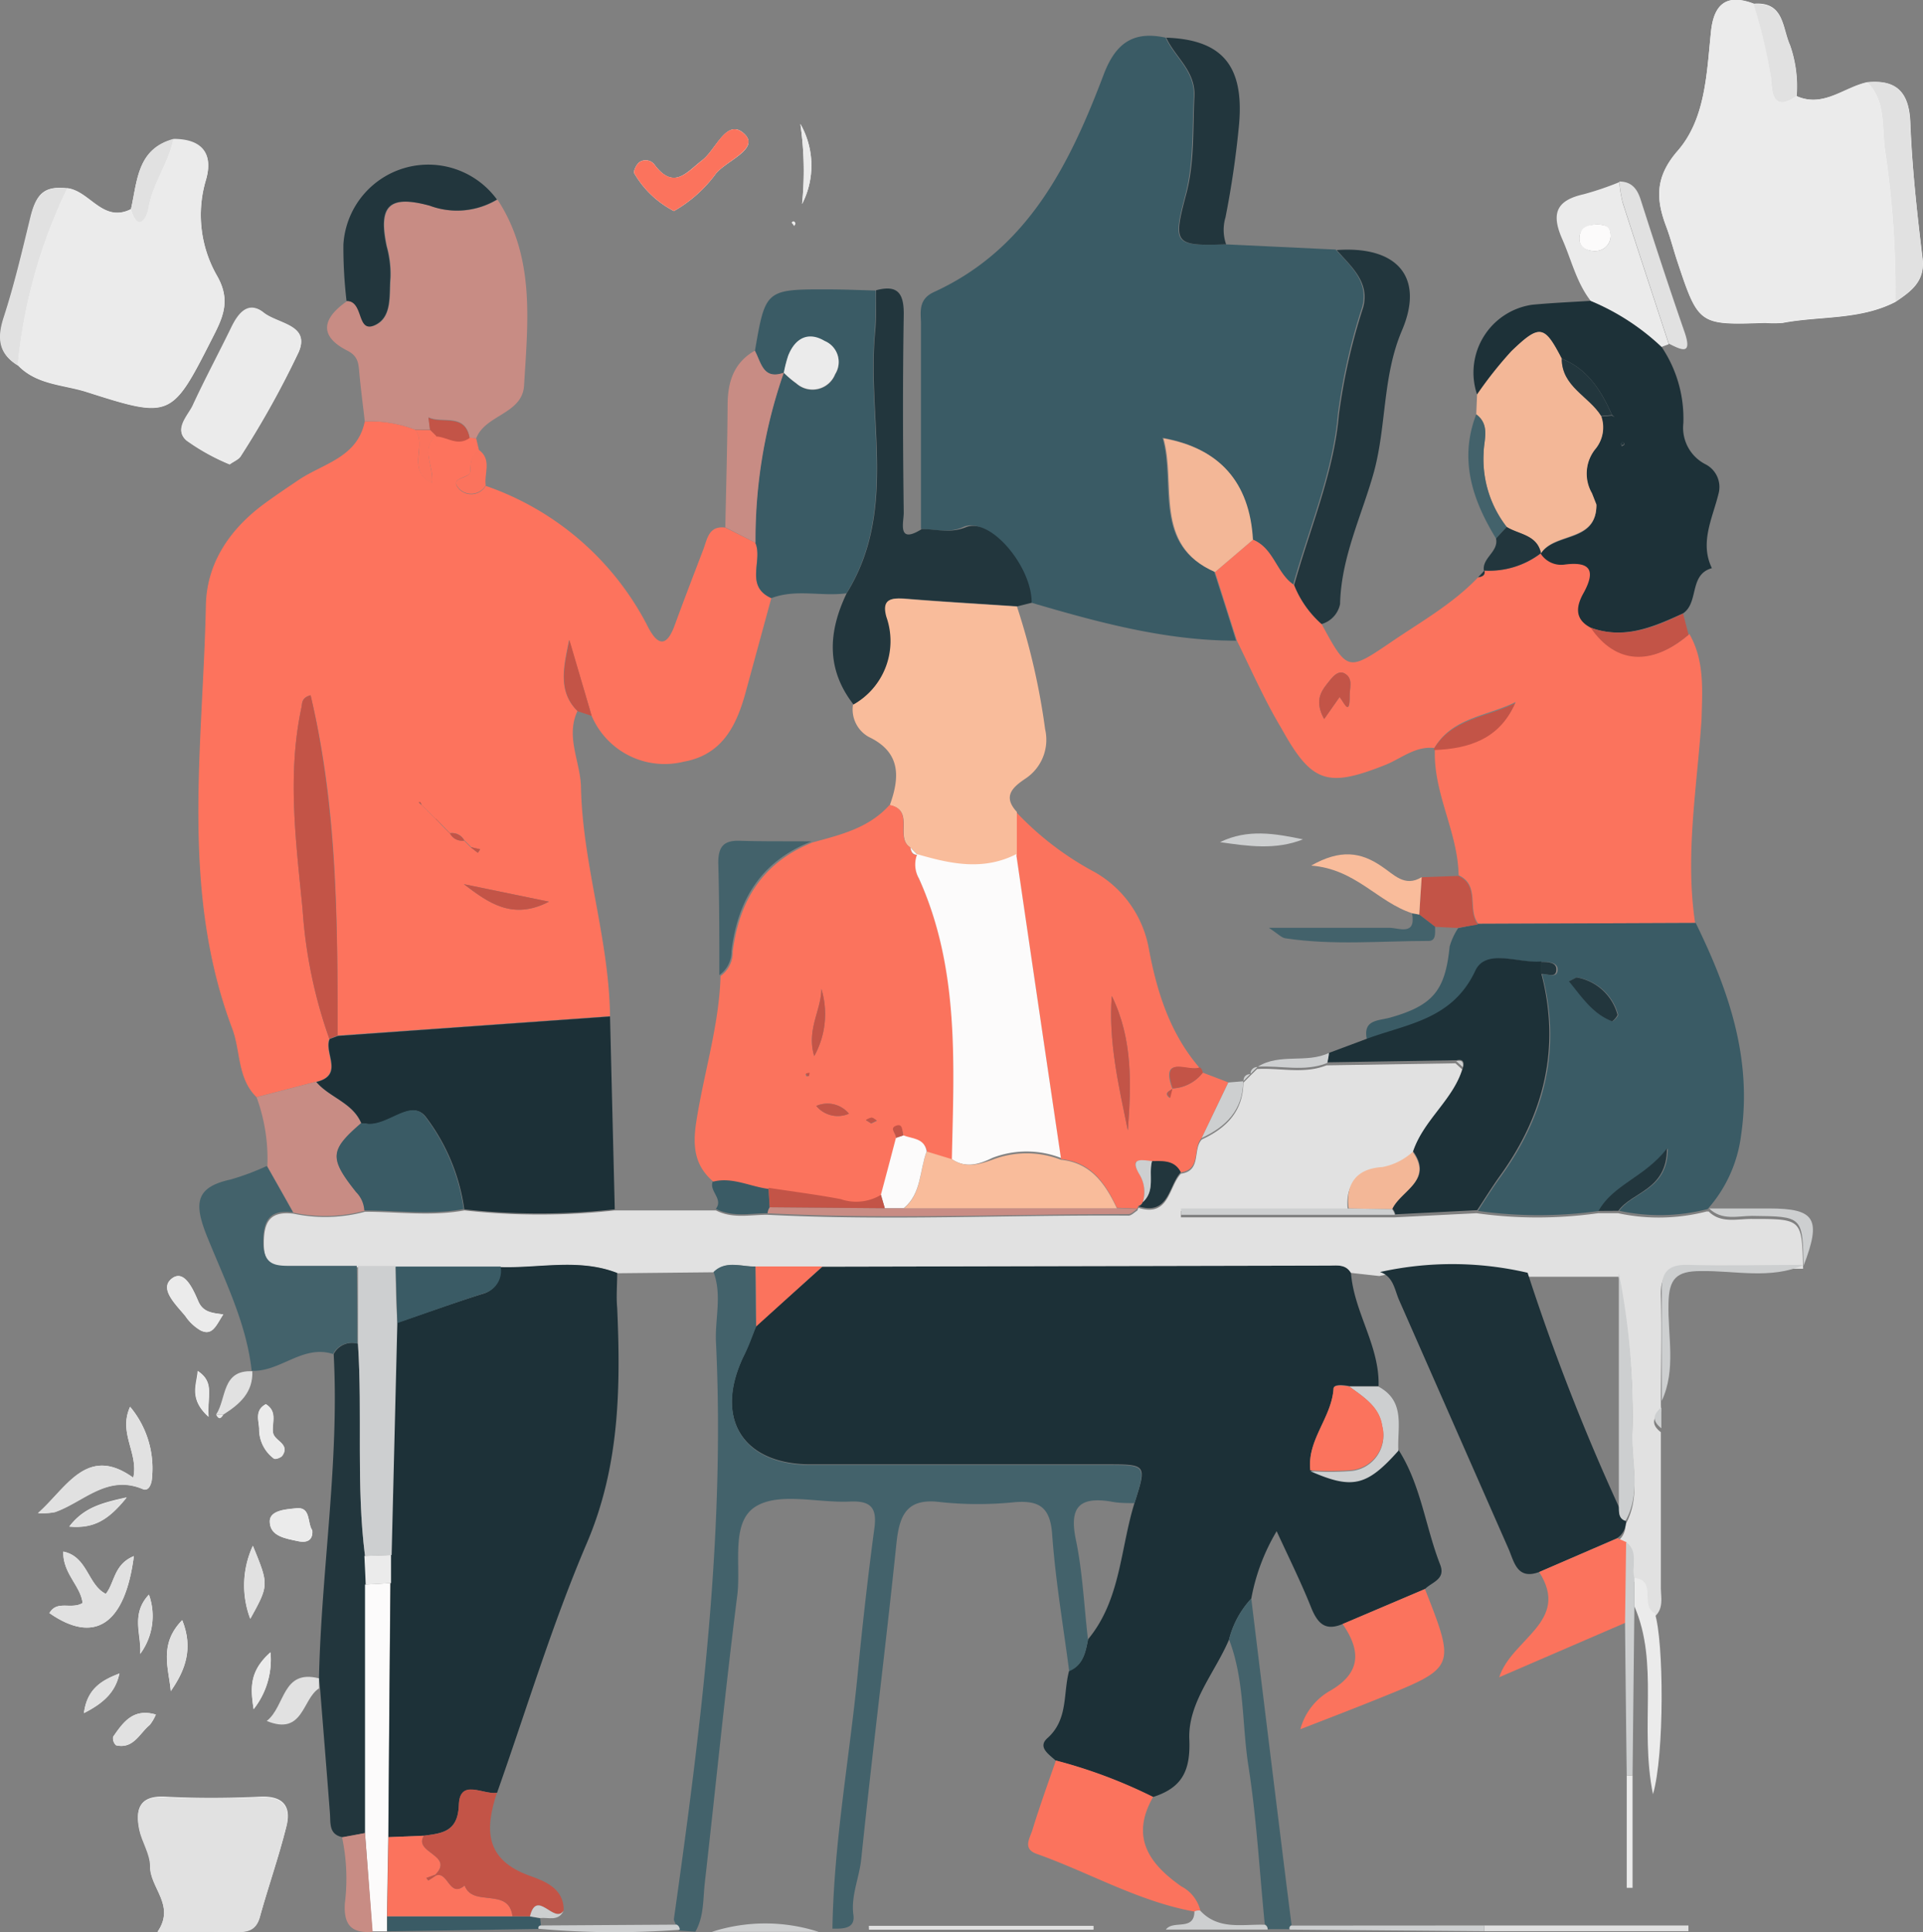 <svg id="Capa_1" data-name="Capa 1" xmlns="http://www.w3.org/2000/svg" viewBox="0 0 158.31 159.02"><rect x="0" y="0" width="158.31" height="159.02" fill="#808080" stroke="none"/><defs><style>.cls-1{fill:#fdfdfd;}.cls-2{fill:#fd735d;}.cls-3{fill:#1c3037;}.cls-4{fill:#3a5b65;}.cls-5{fill:#e1e1e1;}.cls-6{fill:#fb735d;}.cls-7{fill:#ebebeb;}.cls-8{fill:#43626b;}.cls-9{fill:#1d3138;}.cls-10{fill:#c88c84;}.cls-11{fill:#22363d;}.cls-12{fill:#f3b797;}.cls-13{fill:#fcfbfb;}.cls-14{fill:#cdcfd0;}.cls-15{fill:#c35447;}.cls-16{fill:#f9bc9b;}</style></defs><title>card-2</title><path class="cls-1" d="M30.07,32.56c-2.32,1.17-3.38-1.5-5.25-1.72s-2.56.42-3,2.41c-.67,2.75-1.32,5.54-2.2,8.24-.54,1.69-.42,3,1.17,3.93C22.28,47,24.44,47,26.34,47.58c7.08,2.26,7.07,2.21,10.51-4.56.86-1.69,1.42-3.08.29-5a10.06,10.06,0,0,1-.89-7.88c.64-2.25-.45-3.29-2.68-3.33C30.57,27.59,30.6,30.25,30.07,32.56ZM163.65,15.65c-2.2-.83-3.26,0-3.5,2.28-.36,3.44-.44,7.19-2.75,9.84-1.88,2.16-1.78,4-.94,6.22.34.9.58,1.84.88,2.76,1.78,5.36,1.79,5.35,7.25,5.17a10,10,0,0,0,1.45,0c3.09-.59,6.36-.22,9.29-1.73,1.29-.87,2.48-1.7,2.23-3.63-.45-3.69-.86-7.4-1-11.11-.1-2.47-1.08-3.56-3.52-3.33-1.94.41-3.63,2.1-5.84,1.14a10.29,10.29,0,0,0-.54-4.19C166,17.6,166.18,15.44,163.65,15.65ZM32.26,174.33c2.36,0,4.39,0,6.42,0,.92,0,1.67-.08,2-1.2.69-2.51,1.57-5,2.19-7.48.41-1.61-.23-2.52-2.13-2.44-2.6.12-5.22.14-7.82,0-2.15-.12-2.49,1-2.15,2.68.21,1,.91,2,.89,3C31.61,170.72,33.77,172.13,32.26,174.33ZM38.2,53.56c.35-.26.76-.41.93-.7a75.59,75.59,0,0,0,4.76-8.56C44.82,42.08,42.1,42,41,41.08s-2.07.07-2.63,1.23c-1,2.16-2.18,4.28-3.19,6.45-.41.89-1.58,1.9-.53,2.84A17.51,17.51,0,0,0,38.2,53.56ZM74.77,32.71a11,11,0,0,0,3.47-3.1c.9-1.06,3.54-2,2.38-3.2-1.46-1.48-2.38,1.24-3.5,2.1-1.31,1-2.32,2.48-3.9.45a.92.92,0,0,0-1.28-.28c-.26.19-.53.75-.43.93A8,8,0,0,0,74.77,32.71ZM22.42,139.87a5.28,5.28,0,0,0,1.39-.09c2.36-.82,4.3-3.14,7.25-1.89.5.21.72-.47.75-1A7.9,7.9,0,0,0,30,131.12c-1,2.18.72,3.8.26,5.84C26.46,134.21,24.76,137.81,22.42,139.87Zm7.89,3.54c-1.66.68-1.57,2.19-2.31,3.11-1.5-.75-1.48-3.07-3.5-3.48-.05,1.8,1.43,2.81,1.59,4.23-.93.57-2.1-.27-2.73.83C27.06,150.68,29.58,149.06,30.31,143.41Zm60.52,30.44,0,.3h18.46v-.3ZM37.67,123.52c-.86-.12-1.66-.17-2.05-1.07s-1.15-2.71-2.2-1.87.39,2.16,1.14,3.09a3.86,3.86,0,0,0,1.25,1.17C36.79,125.31,37.08,124.42,37.67,123.52Zm-3.38,25.16c-1.95,2-1.1,4-.94,5.84C34.55,152.8,35.22,151,34.29,148.68ZM45,141.29c-.44-.61-.09-2-1.38-1.81-.77.1-2.11.16-2.12,1.06,0,1.27,1.37,1.43,2.37,1.65C44.45,142.32,45.08,142.19,45,141.29Zm-4.9,1.28a7.77,7.77,0,0,0-.21,6C41.43,145.79,41.43,145.79,40.11,142.57Zm1.07-11.66c-.93.49-.58,1.34-.55,2a3,3,0,0,0,1.21,2.46c.13.09.58-.07.7-.24.66-1-.66-1.18-.77-1.91S42.14,131.51,41.18,130.91Zm-9.06,25.54c-1.88-.55-2.7.67-3.51,1.83a.79.79,0,0,0,.24.7c1.44.34,1.93-1,2.78-1.68A3.75,3.75,0,0,0,32.12,156.45ZM85.32,32.13a6.91,6.91,0,0,0-.14-6.59A26.92,26.92,0,0,1,85.32,32.13ZM29.12,153.07c-1.39.54-2.66,1.21-2.92,3.26C27.84,155.5,28.8,154.59,29.12,153.07Zm2.43-6.49c-1.53,1.65-.6,3.32-.72,4.88A5.24,5.24,0,0,0,31.55,146.58Zm-1.85-8c-2.22.48-3.54.9-4.7,2.38C27,141.16,28.19,140.47,29.7,138.61Zm11.86,12.74c-1.76,1.56-1.65,2.94-1.39,4.69A6.58,6.58,0,0,0,41.56,151.35Zm-6-23.16c-.06,1.1-.77,2.27.88,3.77C36.34,130.28,37,129.12,35.59,128.19ZM84.77,33.74c0-.06-.07-.15-.12-.17s-.12,0-.18.09l.21.27Z" transform="translate(-19.29 -15.34)"/><path class="cls-2" d="M58.49,51.42l.24,1c-.69.38-.7,1.1-.72,1.72s-1.84.44-.92,1.46a1.39,1.39,0,0,0,2.19-.27A23.65,23.65,0,0,1,72.67,67c.84,1.6,1.55,1.48,2.16-.19.76-2.08,1.56-4.15,2.35-6.22.34-.87.43-2,1.82-1.83L81.47,60c.65,1.46-.91,3.56,1.32,4.56l-2.13,7.81c-.75,2.73-1.94,5.1-5.09,5.66A6.53,6.53,0,0,1,68,74.26L66.14,68c-.41,2.1-1,4.19.69,5.86-1,2.13.25,4.18.29,6.28.13,6.35,2.31,12.46,2.39,18.83l-22.43,1.59c0-9.39,0-18.76-2.22-28-.75.19-.68.62-.75,1-1.19,5.54-.45,11.1.09,16.6a39.67,39.67,0,0,0,2.2,10.67c-.5,1.14,1.22,3-1.1,3.54l-4.89,1.27c-1.59-1.55-1.3-3.77-2-5.64C34.11,88.6,36,76.8,36.24,65.12c.08-3.48,2-6.25,4.79-8.31.94-.69,1.91-1.34,2.89-2,2-1.33,4.81-1.83,5.4-4.79a10.45,10.45,0,0,1,4.1.66c1.13,1.16-.77,3.35,1.44,4.39.17-1.43-1-2.79.34-3.88.92.05,1.8.84,2.75.13A5,5,0,0,0,58.49,51.42ZM54.58,82.17l.58.58.58.6.59.57a1.11,1.11,0,0,0,1.16.6l.58.58.56.43.19-.29-.72-.17-.59-.58a1.14,1.14,0,0,0-1.17-.58l-.58-.59-.59-.57-.58-.59-.6-.57a.61.61,0,0,0-.09-.2s-.09,0-.14,0l.25.23Zm2.9,5.94c2,1.51,4,3,7,1.44Z" transform="translate(-19.29 -15.34)"/><path class="cls-3" d="M129.82,149c-1.35.56-2,.06-2.56-1.28-.79-2-1.78-4-2.87-6.36a16.71,16.71,0,0,0-2.09,5.55,7.73,7.73,0,0,0-1.83,3.37c-1.16,2.73-3.39,5.19-3.27,8.2.11,2.61-.6,4-3,4.76a41.26,41.26,0,0,0-8-3c-.55-.51-1.51-1.1-.69-1.84,1.75-1.55,1.28-3.7,1.8-5.57,1.16-.47,1.35-1.53,1.55-2.57,2.71-3.26,2.65-7.48,3.84-11.26,1-3.13,1-3.14-2.32-3.14-8.12,0-16.24,0-24.36,0-5.63,0-8-3.85-5.47-9,.37-.77.65-1.6,1-2.4L87,119.59l41.69-.09c.65,0,1.39-.14,1.82.6.24,3.23,2.37,6,2.27,9.32l-2.39,0c-.47-.09-1.28-.19-1.31.19-.15,2.4-2.2,4.24-1.91,6.73,3.46,1.52,4.65,1.24,7.25-1.68,1.85,2.89,2.21,6.33,3.43,9.45.47,1.21-.65,1.42-1.24,2Z" transform="translate(-19.29 -15.34)"/><path class="cls-4" d="M95.11,58.88c0-5.61,0-11.22,0-16.83,0-1-.28-2.06,1.08-2.68,7.78-3.56,11.2-10.6,14-18,1-2.56,2.48-3.49,5.06-2.93.74,1.62,2.42,2.73,2.32,4.83-.14,2.7,0,5.39-.68,8.06-1.1,4.14-.94,4.26,3.29,4.12l9.07.43c1.22,1.35,2.75,2.63,2.18,4.73a49,49,0,0,0-2,8.84c-.4,4.75-2.38,9.37-3.68,14-1.45-1-1.66-3-3.39-3.73-.27-4.77-2.78-7.53-7.37-8.35,1.09,3.77-.86,8.78,4.25,11q.92,2.85,1.81,5.7c-5.85,0-11.43-1.53-17-3.17,0-3-3.37-7-5.4-6.22C97.43,59.26,96.32,58.89,95.11,58.88Z" transform="translate(-19.29 -15.34)"/><path class="cls-5" d="M130.5,120.1c-.43-.74-1.17-.6-1.82-.6L87,119.59l-5.5,0c-1.17,0-2.42-.54-3.46.46l-7.89.08c-3.17-1.24-6.46-.37-9.69-.49l-8.64,0-3.11,0c-1.72,0-3.44-.06-5.15,0-1.4,0-2.57.14-2.55-2,0-1.9.64-2.62,2.45-2.41a12.57,12.57,0,0,0,5.88-.16c2.72,0,5.46.39,8.18-.11a56.4,56.4,0,0,0,12.39,0l8.32,0c1.37.71,2.83.35,4.26.36,9.9.51,19.8,0,29.7.07.24,0,.49-.27.73-.42l.09-.22c2.55.79,2.47-1.71,3.5-2.81,1.73-.24.94-2,1.72-2.82,2-.92,3.39-2.3,3.42-4.67h0l.56-.57,0,0,.57-.56,0,0c1.9-.11,3.84.44,5.71-.3l10.62-.17.55.5c-.76,2.69-3.27,4.34-4.13,7a5.13,5.13,0,0,1-2.49,1.25c-2.06.12-3.06,1.29-2.78,3.41H116.51v.52h17.6l6.74-.34a35.85,35.85,0,0,0,10,0h1.65a15.85,15.85,0,0,0,7.28-.14l.18,0c1,1,2.35.6,3.54.61,4.14,0,4.14,0,4.23,4.1h0c-3.18,0-6.36,0-9.54,0-1.64,0-2.22.6-2.17,2.2.09,3,0,6,0,9a4.87,4.87,0,0,1,0,.54c-.73.57-.76,1.13,0,1.71,0,4.26,0,8.52,0,12.78,0,.84.26,1.76-.55,2.43-1.24-.57.21-2.7-1.68-2.9-.28-1,.39-2.15-.68-2.93l-.75-.33a1.63,1.63,0,0,0,.74-1.43c1.31-2.36.49-4.9.56-7.34a58.61,58.61,0,0,0-1.11-13.07H145a27.38,27.38,0,0,0-12.15-.06Z" transform="translate(-19.29 -15.34)"/><path class="cls-6" d="M121.14,68.12c-.61-1.9-1.21-3.8-1.82-5.7l3.12-2.66c1.73.69,1.94,2.78,3.39,3.73a8.45,8.45,0,0,0,2.26,3.21c2.11,3.87,2.14,3.92,5.67,1.52,2.47-1.69,5.11-3.16,7.21-5.36.31-.06.62-.14.53-.57l0,0a7,7,0,0,0,4.7-1.44,2,2,0,0,0,2,.89c2.08-.26,2.57.48,1.54,2.32-.61,1.07-.81,2.16.57,2.88,2,3,5,3.21,8.06.58,1.26,2.21,1.06,4.61,1,7C159,80.15,158,85.7,158.84,91.3L141,91.37c-.95-1.15.18-3.16-1.63-4-.06-3.58-2.12-6.78-1.95-10.4,2.91-.11,5.4-1,6.65-3.86-2.29,1.17-5.21,1.25-6.7,3.79-1.56-.17-2.72.86-4,1.38-4.8,1.91-6.08,1.53-8.59-3C123.41,73,122.32,70.52,121.14,68.12Zm7.16,6.4,1.27-1.81c.35.4.87,1.69.83-.13,0-.62.31-1.41-.41-1.81-.48-.27-.91.18-1.2.54C128.15,72.11,127.41,72.89,128.3,74.52Z" transform="translate(-19.29 -15.34)"/><path class="cls-4" d="M141,91.37l17.89-.07c2.69,5.49,4.66,11.12,3.74,17.42a11.27,11.27,0,0,1-2.76,6.13,15.85,15.85,0,0,1-7.28.14c1.12-1.58,4-1.69,4-5.12-1.87,2.39-4.42,2.95-5.63,5.13a35.85,35.85,0,0,1-10,0c.63-1,1.23-1.93,1.9-2.86,3.62-5,5-10.52,3.38-16.61.46-.09,1.25.4,1.29-.38,0-.62-.73-.64-1.27-.65-1.87.17-4.57-1.11-5.44.77-1.88,4-5.62,4.36-9,5.62-.35-1.62.89-1.53,1.88-1.79,3.56-1,4.57-2.23,4.93-5.86a5.41,5.41,0,0,1,.7-1.51Zm7.5,4.73c1.11,1.37,2,2.68,3.54,3.29.07,0,.49-.4.46-.54a4.21,4.21,0,0,0-3.34-3.06C149,95.78,149,95.86,148.45,96.1Z" transform="translate(-19.29 -15.34)"/><path class="cls-7" d="M167.18,23.24c2.21,1,3.9-.73,5.84-1.14,1.51,1.58,1.19,3.54,1.44,5.51a77.7,77.7,0,0,1,.87,12.56c-2.93,1.51-6.2,1.14-9.29,1.73a10,10,0,0,1-1.45,0c-5.46.18-5.47.19-7.25-5.17-.3-.92-.54-1.86-.88-2.76-.84-2.25-.94-4.06.94-6.22,2.31-2.65,2.39-6.4,2.75-9.84.24-2.26,1.3-3.11,3.5-2.28a45.21,45.21,0,0,1,1.43,6C165.16,22.37,165,24.8,167.18,23.24Z" transform="translate(-19.29 -15.34)"/><path class="cls-8" d="M87.82,174.07C87.93,167,89.23,160,89.91,153c.39-4,.83-7.91,1.36-11.86.23-1.66-.24-2.3-2-2.22-2.62.13-5.76-.78-7.72.38-2.14,1.26-1.25,4.77-1.56,7.3-1,7.89-1.78,15.81-2.68,23.72-.15,1.34-.06,2.74-.77,4l-1.36-.09a.46.46,0,0,0-.25-.42c0-.18-.18-.37-.16-.54C77,157.46,79,141.71,78.23,125.76c-.08-1.91.51-3.84-.2-5.73,1-1,2.29-.42,3.46-.46,0,1.65,0,3.3.05,4.94-.32.8-.6,1.63-1,2.4-2.48,5.11-.16,9,5.47,9,8.12,0,16.24,0,24.36,0,3.29,0,3.29,0,2.32,3.14-.66,0-1.34,0-2-.14-2.58-.4-3.38.52-2.83,3.15s.68,5.49,1,8.25c-.2,1-.39,2.1-1.55,2.57-.49-3.75-1.13-7.48-1.4-11.23-.15-2.2-1-2.84-3.06-2.68a29.6,29.6,0,0,1-6.1,0c-2.78-.37-3.41,1-3.66,3.38-.9,8.67-2,17.32-2.9,26-.16,1.53-.85,3-.65,4.55C89.73,174.07,88.73,174.09,87.82,174.07Z" transform="translate(-19.29 -15.34)"/><path class="cls-9" d="M153.15,140.51a1.63,1.63,0,0,1-.74,1.43L146,144.72c-1.84.68-2.06-.87-2.53-1.93-3-6.81-6-13.64-9-20.45-.37-.84-.46-1.94-1.57-2.31a27.38,27.38,0,0,1,12.15.06,179,179,0,0,0,7.55,19.35C152.57,139.9,152.59,140.35,153.15,140.51Z" transform="translate(-19.29 -15.34)"/><path class="cls-9" d="M150.24,67c-1.38-.72-1.18-1.81-.57-2.88,1-1.84.54-2.58-1.54-2.32a2,2,0,0,1-2-.89v0c1.15-1.76,4.61-.87,4.57-4l-.37-.94a3.23,3.23,0,0,1,.32-3.69,2.77,2.77,0,0,0,.44-2.66l.89-.08.24.13L152,49.5c-.89-2-2-3.79-4.14-4.64-1.43-2.76-1.8-2.87-4.15-.61a32.67,32.67,0,0,0-2.82,3.56,5.64,5.64,0,0,1,4.55-7.39c1.6-.15,3.2-.22,4.8-.32a19.26,19.26,0,0,1,5.84,3.79,10.52,10.52,0,0,1,1.79,6.28,3.38,3.38,0,0,0,1.8,3.37A2.1,2.1,0,0,1,160.76,56c-.49,2-1.56,4-.54,6.1-1.9.53-1.05,2.82-2.37,3.72C155.42,66.93,153,68,150.24,67Zm2.78-15c0-.08,0-.18-.08-.24s-.14,0-.21.05a.67.67,0,0,0,.08.25S152.94,52,153,51.93Z" transform="translate(-19.29 -15.34)"/><path class="cls-7" d="M33.57,26.77c2.23,0,3.32,1.08,2.68,3.33A10.06,10.06,0,0,0,37.14,38c1.13,2,.57,3.35-.29,5-3.44,6.77-3.43,6.82-10.51,4.56-1.9-.61-4.06-.58-5.59-2.16a42.88,42.88,0,0,1,4.07-14.58c1.87.22,2.93,2.89,5.25,1.73.6,2,1.31.69,1.44-.09C31.84,30.42,33.19,28.77,33.57,26.77Z" transform="translate(-19.29 -15.34)"/><path class="cls-10" d="M58.49,51.42a5,5,0,0,1-.54-.07c-.38-2.06-2.25-1.13-3.39-1.67l.13,1H53.42a10.45,10.45,0,0,0-4.1-.66c-.15-1.34-.33-2.68-.45-4-.07-.78-.09-1.37-1-1.83-2.4-1.22-2-2.69,0-4.07,1.44-.07.86,2.62,2.3,2s1.18-2.52,1.3-3.92a8.48,8.48,0,0,0-.31-2.58c-.71-3.33.19-4.26,3.56-3.34a6.42,6.42,0,0,0,5.53-.51c3.12,4.77,2.49,10.1,2.18,15.35C62.24,49.43,59.24,49.47,58.49,51.42Z" transform="translate(-19.29 -15.34)"/><path class="cls-4" d="M82.79,64.57c-2.23-1-.67-3.1-1.32-4.56A41.61,41.61,0,0,1,83.8,46a8.32,8.32,0,0,0,1.06.92,2,2,0,0,0,3.19-.76,1.87,1.87,0,0,0-.86-2.73c-1.35-.76-2.43-.25-3,1.2a10.63,10.63,0,0,0-.36,1.4c-1.71.61-1.86-.85-2.39-1.81.87-5.07.87-5.08,6.16-5.06,1.26,0,2.52.06,3.78.09,0,1.17,0,2.34-.08,3.49-.66,7.16,1.87,14.66-2.33,21.43C86.92,64.45,84.81,63.79,82.79,64.57Z" transform="translate(-19.29 -15.34)"/><path class="cls-11" d="M89,64.15c4.2-6.77,1.67-14.27,2.33-21.43.11-1.15.06-2.32.08-3.49,1.86-.5,2.31.33,2.28,2.09-.09,5.41-.07,10.81,0,16.22,0,.81-.56,2.63,1.49,1.34,1.21,0,2.32.38,3.64-.15,2-.82,5.43,3.24,5.4,6.22l-1.16.29c-3.06-.21-6.11-.38-9.17-.63-1.15-.09-2,0-1.58,1.48a6,6,0,0,1-2.75,7.24C87.27,70.39,87.48,67.31,89,64.15Z" transform="translate(-19.29 -15.34)"/><path class="cls-12" d="M140.89,47.81a32.67,32.67,0,0,1,2.82-3.56c2.35-2.26,2.72-2.15,4.15.61,0,2.31,2.25,3.09,3.25,4.72a2.77,2.77,0,0,1-.44,2.66,3.23,3.23,0,0,0-.32,3.69l.37.94c0,3.12-3.42,2.23-4.57,4-.33-1.52-1.81-1.53-2.82-2.16a9.06,9.06,0,0,1-1.9-6.1c0-1,.56-2.3-.61-3.16Z" transform="translate(-19.29 -15.34)"/><path class="cls-11" d="M45.55,153.47c.19-8.91,1.69-17.76,1.21-26.69a1.71,1.71,0,0,1,2-.85c.38,5.82-.16,11.67.58,17.47l.07,2.35,0,20.45-1.89.35c-1.19-.22-1-1.17-1.07-2-.26-3.41-.54-6.82-.81-10.24Z" transform="translate(-19.29 -15.34)"/><path class="cls-11" d="M128.09,66.7a8.45,8.45,0,0,1-2.26-3.21c1.3-4.67,3.28-9.29,3.68-14a49,49,0,0,1,2-8.84c.57-2.1-1-3.38-2.18-4.73,5-.36,7.25,2.24,5.37,6.63-1.6,3.76-1.26,7.79-2.3,11.63-1,3.6-2.7,7-2.79,10.88A2.16,2.16,0,0,1,128.09,66.7Z" transform="translate(-19.29 -15.34)"/><path class="cls-8" d="M48.71,125.93a1.71,1.71,0,0,0-2,.85c-2.49-.81-4.35,1.49-6.7,1.38l0,0c-.44-4-2.29-7.59-3.75-11.25-1-2.57-.84-3.87,2-4.49a20.77,20.77,0,0,0,3-1.12c.72,1.27,1.44,2.54,2.15,3.81-1.81-.21-2.44.51-2.45,2.41,0,2.1,1.15,2,2.55,2,1.71,0,3.43,0,5.15,0C48.7,121.66,48.71,123.79,48.71,125.93Z" transform="translate(-19.29 -15.34)"/><path class="cls-5" d="M32.26,174.33c1.51-2.2-.65-3.61-.62-5.4,0-1-.68-2-.89-3-.34-1.67,0-2.8,2.15-2.68,2.6.14,5.22.12,7.82,0,1.9-.08,2.54.83,2.13,2.44-.62,2.52-1.5,5-2.19,7.48-.31,1.12-1.06,1.2-2,1.2C36.65,174.32,34.62,174.33,32.26,174.33Z" transform="translate(-19.29 -15.34)"/><path class="cls-6" d="M106.22,160.23a41.26,41.26,0,0,1,8,3c-1.87,3.28-.38,5.47,2.32,7.36a3.08,3.08,0,0,1,1.57,2,.77.77,0,0,0-.47.08c-4.62-.83-8.67-3.22-13-4.75-1.16-.41-.6-1.24-.37-1.93C104.86,164.06,105.55,162.14,106.22,160.23Z" transform="translate(-19.29 -15.34)"/><path class="cls-7" d="M38.2,53.56a17.51,17.51,0,0,1-3.59-2c-1-.94.12-2,.53-2.84,1-2.17,2.14-4.29,3.19-6.45.56-1.16,1.39-2.2,2.63-1.23s3.86,1,2.93,3.22a75.59,75.59,0,0,1-4.76,8.56C39,53.15,38.55,53.3,38.2,53.56Z" transform="translate(-19.29 -15.34)"/><path class="cls-10" d="M43.45,115.14c-.71-1.27-1.43-2.54-2.15-3.81a14.7,14.7,0,0,0-.89-5.69l4.89-1.27c1.09,1.29,3,1.7,3.71,3.42-2.57,2.24-2.63,2.86-.36,5.68a2.34,2.34,0,0,1,.68,1.51A12.57,12.57,0,0,1,43.45,115.14Z" transform="translate(-19.29 -15.34)"/><path class="cls-6" d="M129.82,149l6.78-2.88c2.53,6.45,2.53,6.46-3.78,9-2,.81-4.06,1.6-6.48,2.54a5.18,5.18,0,0,1,2.44-3.16C131.39,153,131.31,151.16,129.82,149Z" transform="translate(-19.29 -15.34)"/><path class="cls-11" d="M120.23,35.45c-4.23.14-4.39,0-3.29-4.12.71-2.67.54-5.36.68-8.06.1-2.1-1.58-3.21-2.32-4.83,4.55.16,6.41,2.25,6,7.09a77,77,0,0,1-1.12,7.69A3.61,3.61,0,0,0,120.23,35.45Z" transform="translate(-19.29 -15.34)"/><path class="cls-11" d="M60.2,31.76a6.42,6.42,0,0,1-5.53.51c-3.37-.92-4.27,0-3.56,3.34a8.48,8.48,0,0,1,.31,2.58c-.12,1.4.19,3.25-1.3,3.92s-.86-2-2.3-2a37.93,37.93,0,0,1-.26-4.63A7,7,0,0,1,60.2,31.76Z" transform="translate(-19.29 -15.34)"/><path class="cls-8" d="M120.47,150.27a7.73,7.73,0,0,1,1.83-3.37q1.15,9.45,2.32,18.89c.33,2.68.66,5.35,1,8a.22.22,0,0,0-.11.32h-1.86a.42.42,0,0,0-.24-.4c-.43-4.34-.67-8.7-1.34-13C121.52,157.26,121.77,153.65,120.47,150.27Z" transform="translate(-19.29 -15.34)"/><path class="cls-6" d="M146,144.72l6.45-2.78.75.33-.09,6.62-10.4,4.49C143.74,150.2,148.61,148.79,146,144.72Z" transform="translate(-19.29 -15.34)"/><path class="cls-7" d="M156.08,43.89a19.26,19.26,0,0,0-5.84-3.79c-1.17-1.51-1.58-3.36-2.33-5.06-.94-2.12-.51-3.2,1.74-3.71a24.69,24.69,0,0,0,2.95-1,11.54,11.54,0,0,0,.27,1.68c1.25,3.89,2.53,7.77,3.8,11.66Zm-4.19-9.07c0-.83-.46-1-1.1-1s-1.38.23-1.47,1,.54,1.19,1.27,1.18A1.27,1.27,0,0,0,151.89,34.82Z" transform="translate(-19.29 -15.34)"/><path class="cls-13" d="M49.34,166.2l0-20.45,2.08-.12q-.09,10.45-.17,20.91l-.11,6.54v1.21l-1.2,0Z" transform="translate(-19.29 -15.34)"/><path class="cls-10" d="M81.43,44.2c.53,1,.68,2.42,2.39,1.81l0,0a41.61,41.61,0,0,0-2.33,14L79,58.74c.07-3.38.17-6.76.19-10.15C79.21,46.73,79.72,45.17,81.43,44.2Z" transform="translate(-19.29 -15.34)"/><path class="cls-5" d="M175.33,40.17a77.7,77.7,0,0,0-.87-12.56c-.25-2,.07-3.93-1.44-5.51,2.44-.23,3.42.86,3.52,3.33.16,3.71.57,7.42,1,11.11C177.81,38.47,176.62,39.3,175.33,40.17Z" transform="translate(-19.29 -15.34)"/><path class="cls-5" d="M24.82,30.84a42.88,42.88,0,0,0-4.07,14.58c-1.59-1-1.71-2.24-1.17-3.93.88-2.7,1.53-5.49,2.2-8.24C22.26,31.26,23,30.65,24.82,30.84Z" transform="translate(-19.29 -15.34)"/><path class="cls-6" d="M74.77,32.71a8,8,0,0,1-3.26-3.1c-.1-.18.17-.74.43-.93a.92.92,0,0,1,1.28.28c1.58,2,2.59.58,3.9-.45,1.12-.86,2-3.58,3.5-2.1,1.16,1.17-1.48,2.14-2.38,3.2A11,11,0,0,1,74.77,32.71Z" transform="translate(-19.29 -15.34)"/><path class="cls-5" d="M22.42,139.87c2.34-2.06,4-5.66,7.84-2.91.46-2-1.24-3.66-.26-5.84a7.9,7.9,0,0,1,1.81,5.79c0,.51-.25,1.19-.75,1-2.95-1.25-4.89,1.07-7.25,1.89A5.28,5.28,0,0,1,22.42,139.87Z" transform="translate(-19.29 -15.34)"/><path class="cls-5" d="M30.31,143.41c-.73,5.65-3.25,7.27-6.95,4.69.63-1.1,1.8-.26,2.73-.83-.16-1.42-1.64-2.43-1.59-4.23,2,.41,2,2.73,3.5,3.48C28.74,145.6,28.65,144.09,30.31,143.41Z" transform="translate(-19.29 -15.34)"/><path class="cls-5" d="M156.67,43.62c-1.27-3.89-2.55-7.77-3.8-11.66a11.54,11.54,0,0,1-.27-1.68c1,0,1.48.59,1.77,1.53,1.16,3.63,2.35,7.26,3.6,10.86C158.64,44.62,157.71,44.14,156.67,43.62Z" transform="translate(-19.29 -15.34)"/><path class="cls-7" d="M153.84,145.2c1.89.2.44,2.33,1.68,2.9.75,2.29.8,11.69-.15,14.91-1.12-5.57.52-10.74-1.53-15.47Z" transform="translate(-19.29 -15.34)"/><path class="cls-10" d="M49.34,166.2l.63,8.13c-1.69.14-2.4-.51-2.29-2.33a16.39,16.39,0,0,0-.23-5.45Z" transform="translate(-19.29 -15.34)"/><path class="cls-14" d="M130.38,129.46l2.39,0c2.28,1.22,1.53,3.39,1.64,5.28-2.6,2.92-3.79,3.2-7.25,1.68a22.6,22.6,0,0,0,3.19,0,2.93,2.93,0,0,0,2.73-3.68C132.85,131.11,131.54,130.31,130.38,129.46Z" transform="translate(-19.29 -15.34)"/><path class="cls-5" d="M167.18,23.24c-2.19,1.56-2-.87-2.1-1.56a45.21,45.21,0,0,0-1.43-6c2.53-.21,2.34,2,3,3.4A10.29,10.29,0,0,1,167.18,23.24Z" transform="translate(-19.29 -15.34)"/><path class="cls-15" d="M150.24,67c2.75,1,5.18,0,7.61-1.16l.45,1.74C155.25,70.18,152.29,70,150.24,67Z" transform="translate(-19.29 -15.34)"/><path class="cls-4" d="M51.17,174.29c0-.4,0-.8,0-1.21l10.32,0h1.44l.83.14.06.61a.2.2,0,0,0-.19.27Z" transform="translate(-19.29 -15.34)"/><path class="cls-8" d="M140.82,49.44c1.17.86.62,2.12.61,3.16a9.1,9.1,0,0,0,1.9,6.11c-.3.31-.59.63-.88.95C140.5,56.48,139.39,53.16,140.82,49.44Z" transform="translate(-19.29 -15.34)"/><path class="cls-14" d="M156.09,130.64c0-3,0-6,0-9-.05-1.6.53-2.25,2.17-2.2,3.18.09,6.36,0,9.54,0-2.76,1.22-5.67.46-8.51.51-2,0-2.61.64-2.64,2.66C156.58,125.33,157.29,128.07,156.09,130.64Z" transform="translate(-19.29 -15.34)"/><path class="cls-5" d="M90.83,173.85h18.48v.3H90.85Z" transform="translate(-19.29 -15.34)"/><path class="cls-14" d="M153.84,145.2v2.34l-.15,13.9a2.57,2.57,0,0,1-.48,0q-.08-6.28-.14-12.56l.09-6.62C154.23,143.05,153.56,144.23,153.84,145.2Z" transform="translate(-19.29 -15.34)"/><path class="cls-11" d="M142.45,59.66c.29-.32.58-.64.88-.95,1,.62,2.49.63,2.82,2.15v0a7,7,0,0,1-4.7,1.44C141.29,61.25,142.68,60.75,142.45,59.66Z" transform="translate(-19.29 -15.34)"/><path class="cls-5" d="M33.57,26.77c-.38,2-1.73,3.65-2.06,5.71-.13.78-.84,2.07-1.44.09C30.6,30.25,30.57,27.59,33.57,26.77Z" transform="translate(-19.29 -15.34)"/><path class="cls-5" d="M141.47,173.81h16.82v.47H141.47A3.68,3.68,0,0,0,141.47,173.81Z" transform="translate(-19.29 -15.34)"/><path class="cls-7" d="M37.67,123.52c-.59.9-.88,1.79-1.86,1.32a3.86,3.86,0,0,1-1.25-1.17c-.75-.93-2.2-2.24-1.14-3.09s1.78.91,2.2,1.87S36.81,123.4,37.67,123.52Z" transform="translate(-19.29 -15.34)"/><path class="cls-14" d="M141.47,173.81a3.68,3.68,0,0,1,0,.47l-16-.13a.23.23,0,0,1,.11-.33Z" transform="translate(-19.29 -15.34)"/><path class="cls-5" d="M45.55,153.47l0,.83c-1.38.86-1.28,3.92-4.3,2.68C42.8,155.75,42.5,152.7,45.55,153.47Z" transform="translate(-19.29 -15.34)"/><path class="cls-5" d="M34.29,148.68c.93,2.33.26,4.12-.94,5.84C33.19,152.64,32.34,150.67,34.29,148.68Z" transform="translate(-19.29 -15.34)"/><path class="cls-7" d="M45,141.29c.07.9-.56,1-1.13.9-1-.22-2.39-.38-2.37-1.65,0-.9,1.35-1,2.12-1.06C44.92,139.31,44.57,140.68,45,141.29Z" transform="translate(-19.29 -15.34)"/><path class="cls-5" d="M40.11,142.57c1.32,3.22,1.32,3.22-.21,6A7.77,7.77,0,0,1,40.11,142.57Z" transform="translate(-19.29 -15.34)"/><path class="cls-14" d="M167.77,119.51c-.09-4.08-.09-4.05-4.23-4.1-1.19,0-2.5.41-3.54-.61h4.93C168.74,114.8,169.25,115.65,167.77,119.51Z" transform="translate(-19.29 -15.34)"/><path class="cls-14" d="M63.62,174.08a.2.2,0,0,1,.19-.27L75,173.74a.46.46,0,0,1,.25.42A70.21,70.21,0,0,1,63.62,174.08Z" transform="translate(-19.29 -15.34)"/><path class="cls-7" d="M41.18,130.91c1,.6.48,1.56.59,2.33s1.43.95.77,1.91c-.12.17-.57.33-.7.24a3,3,0,0,1-1.21-2.46C40.6,132.25,40.25,131.4,41.18,130.91Z" transform="translate(-19.29 -15.34)"/><path class="cls-14" d="M123.41,173.75a.42.42,0,0,1,.24.4h-8.38c.58-.82,2.34.15,2.35-1.49a.77.77,0,0,1,.47-.08C119.59,174.21,121.57,173.69,123.41,173.75Z" transform="translate(-19.29 -15.34)"/><path class="cls-5" d="M32.12,156.45a3.75,3.75,0,0,1-.49.85c-.85.7-1.34,2-2.78,1.68a.79.79,0,0,1-.24-.7C29.42,157.12,30.24,155.9,32.12,156.45Z" transform="translate(-19.29 -15.34)"/><path class="cls-7" d="M85.32,32.13a26.92,26.92,0,0,0-.14-6.59A6.91,6.91,0,0,1,85.32,32.13Z" transform="translate(-19.29 -15.34)"/><path class="cls-6" d="M59.28,55.29a1.39,1.39,0,0,1-2.19.27c-.92-1,.88-.72.92-1.46s0-1.34.72-1.72C59.8,53.18,59.13,54.31,59.28,55.29Z" transform="translate(-19.29 -15.34)"/><path class="cls-5" d="M40.06,128.16c.09,1.78-1.05,2.76-2.38,3.6h-.6c.87-1.3.44-3.7,3-3.56Z" transform="translate(-19.29 -15.34)"/><path class="cls-7" d="M153.21,161.45a2.57,2.57,0,0,0,.48,0v9.26h-.48Z" transform="translate(-19.29 -15.34)"/><path class="cls-5" d="M29.12,153.07c-.32,1.52-1.28,2.43-2.92,3.26C26.46,154.28,27.73,153.61,29.12,153.07Z" transform="translate(-19.29 -15.34)"/><path class="cls-5" d="M31.55,146.58a5.24,5.24,0,0,1-.72,4.88C31,149.9,30,148.23,31.55,146.58Z" transform="translate(-19.29 -15.34)"/><path class="cls-5" d="M29.7,138.61C28.19,140.47,27,141.16,25,141,26.16,139.51,27.48,139.09,29.7,138.61Z" transform="translate(-19.29 -15.34)"/><path class="cls-7" d="M41.56,151.35A6.58,6.58,0,0,1,40.17,156C39.91,154.29,39.8,152.91,41.56,151.35Z" transform="translate(-19.29 -15.34)"/><path class="cls-14" d="M77.88,174.34a14.29,14.29,0,0,1,8.82,0Z" transform="translate(-19.29 -15.34)"/><path class="cls-7" d="M35.59,128.19c1.36.93.75,2.09.88,3.77C34.82,130.46,35.53,129.29,35.59,128.19Z" transform="translate(-19.29 -15.34)"/><path class="cls-14" d="M156.06,132.89c-.75-.58-.72-1.14,0-1.71C156.06,131.75,156.06,132.32,156.06,132.89Z" transform="translate(-19.29 -15.34)"/><path class="cls-7" d="M84.77,33.74l-.09.19-.21-.27c.06,0,.13-.11.18-.09S84.73,33.68,84.77,33.74Z" transform="translate(-19.29 -15.34)"/><path class="cls-11" d="M141.5,62.29c.09.43-.22.51-.53.57Z" transform="translate(-19.29 -15.34)"/><path class="cls-7" d="M37.08,131.76h.6C37.47,132.15,37.27,132.17,37.08,131.76Z" transform="translate(-19.29 -15.34)"/><path class="cls-3" d="M69.51,99l.39,15.87a56.4,56.4,0,0,1-12.39,0,16.23,16.23,0,0,0-3.17-7.61c-1.24-1.59-3.24,1-5,.55a2.64,2.64,0,0,0-.29,0c-.7-1.72-2.62-2.13-3.71-3.42,2.32-.57.6-2.4,1.1-3.54l.68-.25Z" transform="translate(-19.29 -15.34)"/><path class="cls-15" d="M47.08,100.58l-.68.25a39.67,39.67,0,0,1-2.2-10.67c-.54-5.5-1.28-11.06-.09-16.6.07-.35,0-.78.75-1C47,81.82,47.09,91.19,47.08,100.58Z" transform="translate(-19.29 -15.34)"/><path class="cls-15" d="M57.48,88.11l7,1.44C61.47,91.11,59.46,89.62,57.48,88.11Z" transform="translate(-19.29 -15.34)"/><path class="cls-15" d="M68,74.26l-1.14-.38c-1.7-1.67-1.1-3.76-.69-5.86Z" transform="translate(-19.29 -15.34)"/><path class="cls-15" d="M54.69,50.72l-.13-1c1.14.54,3-.39,3.39,1.67-1,.71-1.83-.08-2.75-.13Z" transform="translate(-19.29 -15.34)"/><path class="cls-6" d="M54.69,50.72l.51.5c-1.32,1.09-.17,2.45-.34,3.88-2.21-1-.31-3.23-1.44-4.39Z" transform="translate(-19.29 -15.34)"/><path class="cls-15" d="M57.49,84.52a1.11,1.11,0,0,1-1.16-.6h0a1.14,1.14,0,0,1,1.17.58Z" transform="translate(-19.29 -15.34)"/><path class="cls-15" d="M58.1,85.07l.72.17-.19.29-.56-.43Z" transform="translate(-19.29 -15.34)"/><path class="cls-15" d="M54,81.58l-.25-.23c.05,0,.12,0,.14,0a.61.61,0,0,1,.09.2Z" transform="translate(-19.29 -15.34)"/><path class="cls-15" d="M55.17,82.75l.59.57,0,0-.58-.6Z" transform="translate(-19.29 -15.34)"/><path class="cls-15" d="M54,81.59l.6.57h0L54,81.58Z" transform="translate(-19.29 -15.34)"/><path class="cls-15" d="M55.16,82.75l-.58-.58h0l.58.59Z" transform="translate(-19.29 -15.34)"/><path class="cls-15" d="M56.33,83.92l-.59-.57,0,0,.58.59Z" transform="translate(-19.29 -15.34)"/><path class="cls-15" d="M57.51,84.49l.59.58,0,0-.58-.58Z" transform="translate(-19.29 -15.34)"/><path class="cls-6" d="M130.38,129.46c1.16.85,2.47,1.65,2.7,3.21a2.93,2.93,0,0,1-2.73,3.68,22.6,22.6,0,0,1-3.19,0c-.29-2.49,1.76-4.33,1.91-6.73C129.1,129.27,129.91,129.37,130.38,129.46Z" transform="translate(-19.29 -15.34)"/><path class="cls-6" d="M81.54,124.51c0-1.64,0-3.29-.05-4.94l5.5,0Z" transform="translate(-19.29 -15.34)"/><path class="cls-12" d="M122.44,59.76l-3.12,2.66c-5.11-2.23-3.16-7.24-4.25-11C119.66,52.23,122.17,55,122.44,59.76Z" transform="translate(-19.29 -15.34)"/><path class="cls-9" d="M51.27,166.54q.07-10.46.17-20.91c0-.77,0-1.54,0-2.31q.24-9.54.47-19.09c2.36-.8,4.71-1.65,7.1-2.4a1.9,1.9,0,0,0,1.4-2.21c3.23.12,6.52-.75,9.69.49,0,1-.09,1.93,0,2.88.29,6.61.2,13.07-2.52,19.4-2.85,6.67-4.95,13.66-7.37,20.5-1.12.18-3.06-1.19-3.14,1s-1.36,2.33-2.87,2.53Z" transform="translate(-19.29 -15.34)"/><path class="cls-6" d="M118.31,103.62l2.1.8L118.22,109c-.78.82,0,2.58-1.72,2.83-.52-1-1.47-.91-2.37-.92s-1.88-.36-1.07,1a2.79,2.79,0,0,1,.31,2.34.55.55,0,0,1-.37.34l-.09.22-1.67-.07c-.94-2-2.13-3.77-4.61-4l-3.68-25c0-1.19,0-2.37,0-3.56a25,25,0,0,0,6.45,4.93,9.09,9.09,0,0,1,4.44,6.16c.67,3.64,1.73,7.06,4.18,9.93-.87.42-3.27-1.13-2.22,1.74-.23.22-.77.34-.21.77l.19-.78A3.34,3.34,0,0,0,118.31,103.62Zm-7.49-6.31c-.29,3.74.57,7.4,1.32,11.07C112.41,104.64,112.57,100.91,110.82,97.31Z" transform="translate(-19.29 -15.34)"/><path class="cls-9" d="M128.69,102l3.05-1.14c3.36-1.26,7.1-1.57,9-5.62.87-1.88,3.57-.6,5.44-.77,0,.34,0,.68,0,1,1.59,6.09.24,11.58-3.38,16.61-.67.93-1.27,1.91-1.9,2.86l-6.74.34a1.11,1.11,0,0,0-.23-.46c.71-1.52,3.39-2.34,1.7-4.72.86-2.63,3.37-4.28,4.13-7,.08-.47-.14-.59-.55-.5l-10.62.17C128.6,102.57,128.65,102.29,128.69,102Z" transform="translate(-19.29 -15.34)"/><path class="cls-14" d="M52,124.23q-.24,9.55-.47,19.09l-2.19.08c-.74-5.8-.2-11.65-.58-17.47,0-2.14,0-4.27,0-6.4l3.11,0C51.86,121.13,51.9,122.68,52,124.23Z" transform="translate(-19.29 -15.34)"/><path class="cls-4" d="M49,107.79a2.64,2.64,0,0,1,.29,0c1.8.41,3.8-2.14,5-.55a16.23,16.23,0,0,1,3.17,7.61c-2.72.5-5.46.11-8.18.11a2.34,2.34,0,0,0-.68-1.51C46.38,110.65,46.44,110,49,107.79Z" transform="translate(-19.29 -15.34)"/><path class="cls-4" d="M52,124.23c-.05-1.55-.09-3.1-.14-4.65l8.64,0a1.9,1.9,0,0,1-1.4,2.21C56.66,122.58,54.31,123.43,52,124.23Z" transform="translate(-19.29 -15.34)"/><path class="cls-14" d="M152.56,139.44q0-9.67,0-19.34a58.61,58.61,0,0,1,1.11,13.07c-.07,2.44.75,5-.56,7.34C152.59,140.35,152.57,139.9,152.56,139.44Z" transform="translate(-19.29 -15.34)"/><path class="cls-12" d="M135.59,110.14c1.69,2.38-1,3.2-1.7,4.72l-3.57-.06c-.28-2.12.72-3.29,2.78-3.41A5.13,5.13,0,0,0,135.59,110.14Z" transform="translate(-19.29 -15.34)"/><path class="cls-10" d="M111.24,114.77l1.67.07c-.24.15-.49.43-.73.42-9.9,0-19.8.44-29.7-.07a1,1,0,0,1,.17-.49l9.48.08h19.11Z" transform="translate(-19.29 -15.34)"/><path class="cls-4" d="M82.65,114.7a1,1,0,0,0-.17.49c-1.43,0-2.89.35-4.26-.36.67-.84-.67-1.51-.21-2.33,1.6-.4,3,.41,4.55.6Z" transform="translate(-19.29 -15.34)"/><path class="cls-14" d="M130.32,114.8l3.57.06a1.11,1.11,0,0,1,.23.46h-17.6v-.52Z" transform="translate(-19.29 -15.34)"/><path class="cls-11" d="M150.89,115c1.21-2.18,3.76-2.74,5.63-5.13,0,3.43-2.86,3.54-4,5.12Z" transform="translate(-19.29 -15.34)"/><path class="cls-11" d="M113,114.62a.55.55,0,0,0,.37-.34c1.06-1,.45-2.27.76-3.38.9,0,1.85-.1,2.37.92C115.47,112.91,115.55,115.41,113,114.62Z" transform="translate(-19.29 -15.34)"/><path class="cls-14" d="M118.22,109l2.19-4.57,1.23-.1C121.61,106.69,120.23,108.07,118.22,109Z" transform="translate(-19.29 -15.34)"/><path class="cls-14" d="M128.69,102c0,.28-.09.56-.14.83-1.87.74-3.81.19-5.71.3C124.64,102,126.84,102.88,128.69,102Z" transform="translate(-19.29 -15.34)"/><path class="cls-14" d="M139.17,102.67c.41-.09.63,0,.55.5Z" transform="translate(-19.29 -15.34)"/><path class="cls-14" d="M122.24,103.72a.54.54,0,0,1,.57-.56Z" transform="translate(-19.29 -15.34)"/><path class="cls-14" d="M121.66,104.31c0-.35.19-.56.56-.57Z" transform="translate(-19.29 -15.34)"/><path class="cls-15" d="M139.25,91.71l-1.82-.09-1.3-1,.2-3.08,3-.11c1.81.79.68,2.8,1.63,4Z" transform="translate(-19.29 -15.34)"/><path class="cls-15" d="M137.32,77c1.49-2.54,4.41-2.62,6.7-3.79-1.25,2.91-3.74,3.75-6.65,3.86Z" transform="translate(-19.29 -15.34)"/><path class="cls-15" d="M128.3,74.52c-.89-1.63-.15-2.41.49-3.21.29-.36.72-.81,1.2-.54.72.4.4,1.19.41,1.81,0,1.82-.48.53-.83.13Z" transform="translate(-19.29 -15.34)"/><path class="cls-11" d="M148.45,96.1c.5-.24.59-.32.66-.31a4.21,4.21,0,0,1,3.34,3.06c0,.14-.39.57-.46.54C150.43,98.78,149.56,97.47,148.45,96.1Z" transform="translate(-19.29 -15.34)"/><path class="cls-11" d="M146.14,95.51c0-.35,0-.69,0-1,.54,0,1.31,0,1.27.65C147.39,95.91,146.6,95.42,146.14,95.51Z" transform="translate(-19.29 -15.34)"/><path class="cls-11" d="M151.11,49.58c-1-1.63-3.25-2.41-3.25-4.72,2.16.85,3.25,2.65,4.14,4.64h0Z" transform="translate(-19.29 -15.34)"/><path class="cls-11" d="M153,51.93c-.08,0-.19.08-.21.06a.67.67,0,0,1-.08-.25c.07,0,.19-.07.21-.05S153,51.85,153,51.93Z" transform="translate(-19.29 -15.34)"/><path class="cls-11" d="M152,49.5l.24.13L152,49.5Z" transform="translate(-19.29 -15.34)"/><path class="cls-11" d="M150.72,56.87l-.37-.94Z" transform="translate(-19.29 -15.34)"/><path class="cls-7" d="M83.82,46a10.63,10.63,0,0,1,.36-1.4c.58-1.45,1.66-2,3-1.2a1.87,1.87,0,0,1,.86,2.73,2,2,0,0,1-3.19.76A8.32,8.32,0,0,1,83.8,46Z" transform="translate(-19.29 -15.34)"/><path class="cls-16" d="M103,82.16c0,1.19,0,2.37,0,3.56-2.73,1.35-5.44.75-8.15,0l0,0-.6-.62c-1.32-.79.39-3.07-1.71-3.49.84-2.31.92-4.36-1.73-5.62a2.59,2.59,0,0,1-1.3-2.64,6,6,0,0,0,2.75-7.24c-.42-1.51.43-1.57,1.58-1.48,3.06.25,6.11.42,9.17.63a56.24,56.24,0,0,1,2.32,10.1,3.83,3.83,0,0,1-1.62,4.06C102.64,80.14,101.82,80.88,103,82.16Z" transform="translate(-19.29 -15.34)"/><path class="cls-7" d="M49.29,143.4l2.19-.08c0,.77,0,1.54,0,2.31l-2.08.12Z" transform="translate(-19.29 -15.34)"/><path class="cls-13" d="M151.89,34.82a1.27,1.27,0,0,1-1.3,1.18c-.73,0-1.36-.34-1.27-1.18s.75-1,1.47-1S151.91,34,151.89,34.82Z" transform="translate(-19.29 -15.34)"/><path class="cls-6" d="M51.27,166.54l2.92-.12c-.9,1.43,2.53,1.58.94,3.21l-.74.27c.06.07.15.21.16.21.22-.13.43-.28.64-.42,1-.35,1.09,1.9,2.35.83.67,1.84,3.64.1,3.94,2.53l-10.32,0C51.2,170.9,51.23,168.72,51.27,166.54Z" transform="translate(-19.29 -15.34)"/><path class="cls-15" d="M61.48,173.05c-.3-2.43-3.27-.69-3.94-2.53-1.26,1.07-1.35-1.18-2.35-.83l-.06-.06c1.59-1.63-1.84-1.78-.94-3.21,1.51-.2,2.8-.3,2.87-2.53s2-.82,3.14-1c-1,3-1,5.51,2.7,6.83,1.13.41,2.85,1,2.79,2.87-.76,1.15-2.21-1.84-2.77.47Z" transform="translate(-19.29 -15.34)"/><path class="cls-14" d="M62.92,173.06c.56-2.31,2,.68,2.77-.47-.42.92-1.26.53-1.94.61Z" transform="translate(-19.29 -15.34)"/><path class="cls-6" d="M92.52,81.59c2.1.42.39,2.7,1.71,3.49.08.32.14.67.6.62l0,0a2.31,2.31,0,0,0,.14,2c3.35,7.42,2.88,15.27,2.71,23.1l-2.07-.65c-.2-1.1-1.18-1-1.93-1.3-.1-.36-.15-.94-.63-.77s.09.63,0,1c-.41,1.57-.82,3.13-1.24,4.69a3.93,3.93,0,0,1-3.31.35c-2-.37-4-.62-5.94-.93-1.51-.19-3-1-4.55-.6-1.55-1.33-1.71-2.91-1.4-4.92.62-4,1.88-7.93,2-12a2.38,2.38,0,0,0,1-2c.53-4.24,2.5-7.37,6.59-9C88.45,84.05,90.81,83.51,92.52,81.59Zm-6.2,20.67a7.12,7.12,0,0,0,.59-5.53C86.9,98.49,85.67,100.08,86.32,102.26ZM89.18,107a2.3,2.3,0,0,0-2.69-.64A2.3,2.3,0,0,0,89.18,107Zm1.84.81.47-.23c-.14-.08-.29-.23-.44-.24a1.32,1.32,0,0,0-.46.2Zm-5.12-3.91,0-.23-.29.06a.44.44,0,0,0,.08.2S85.84,103.89,85.9,103.88Z" transform="translate(-19.29 -15.34)"/><path class="cls-8" d="M86.1,84.59c-4.09,1.6-6.06,4.73-6.59,9a2.38,2.38,0,0,1-1,2c0-3.08,0-6.16-.09-9.24,0-1.39.5-1.87,1.85-1.81C82.24,84.6,84.17,84.57,86.1,84.59Z" transform="translate(-19.29 -15.34)"/><path class="cls-8" d="M136.13,90.61l1.3,1c0,.48.1,1.16-.51,1.17-3.94,0-7.9.38-11.83-.22-.33-.06-.62-.39-1.34-.86,3.61,0,6.77,0,9.93,0,.75,0,2.2.69,1.86-1.18Z" transform="translate(-19.29 -15.34)"/><path class="cls-16" d="M136.13,90.61l-.59-.11c-2.81-.9-4.64-3.64-8.31-3.92,2.4-1.36,4.08-1.12,5.8.06,1,.65,1.89,1.76,3.3.89C136.26,88.55,136.19,89.58,136.13,90.61Z" transform="translate(-19.29 -15.34)"/><path class="cls-14" d="M126.56,84.42c-2.27.9-4.54.56-6.83.23C122,83.54,124.26,83.94,126.56,84.42Z" transform="translate(-19.29 -15.34)"/><path class="cls-15" d="M115.84,104.92c-1-2.87,1.35-1.32,2.22-1.74a.61.61,0,0,1,.25.44,3.34,3.34,0,0,1-2.49,1.29Z" transform="translate(-19.29 -15.34)"/><path class="cls-13" d="M97.65,110.74c.17-7.83.64-15.68-2.71-23.1a2.31,2.31,0,0,1-.14-2c2.71.79,5.42,1.39,8.15,0q1.83,12.51,3.68,25a7.81,7.81,0,0,0-5.65,0C99.86,111.19,98.75,111.5,97.65,110.74Z" transform="translate(-19.29 -15.34)"/><path class="cls-16" d="M97.65,110.74c1.1.76,2.21.45,3.33.05a7.81,7.81,0,0,1,5.65,0c2.48.25,3.67,2,4.61,4H93.7c1.47-1.22,1.28-3.11,1.88-4.68Z" transform="translate(-19.29 -15.34)"/><path class="cls-15" d="M110.82,97.31c1.75,3.6,1.59,7.33,1.32,11.07C111.39,104.71,110.53,101.05,110.82,97.31Z" transform="translate(-19.29 -15.34)"/><path class="cls-14" d="M114.13,110.9c-.31,1.11.3,2.43-.76,3.38a2.79,2.79,0,0,0-.31-2.34C112.25,110.54,113.35,110.82,114.13,110.9Z" transform="translate(-19.29 -15.34)"/><path class="cls-15" d="M115.82,104.91l-.19.78c-.56-.43,0-.55.21-.77Z" transform="translate(-19.29 -15.34)"/><path class="cls-13" d="M95.58,110.09c-.6,1.57-.41,3.46-1.88,4.68H92.13l-.32-1.1c.42-1.56.83-3.12,1.24-4.69l.6-.2C94.4,109.07,95.38,109,95.58,110.09Z" transform="translate(-19.29 -15.34)"/><path class="cls-15" d="M91.81,113.68l.32,1.1-9.48-.08-.09-1.6c2,.31,4,.56,5.94.93A3.93,3.93,0,0,0,91.81,113.68Z" transform="translate(-19.29 -15.34)"/><path class="cls-13" d="M94.83,85.7c-.46,0-.52-.3-.6-.62Z" transform="translate(-19.29 -15.34)"/><path class="cls-15" d="M55.19,169.69c-.21.14-.42.29-.64.42,0,0-.1-.14-.16-.21l.74-.27Z" transform="translate(-19.29 -15.34)"/><path class="cls-15" d="M86.32,102.26c-.65-2.18.58-3.77.59-5.53A7.12,7.12,0,0,1,86.32,102.26Z" transform="translate(-19.29 -15.34)"/><path class="cls-15" d="M89.18,107a2.3,2.3,0,0,1-2.69-.64A2.3,2.3,0,0,1,89.18,107Z" transform="translate(-19.29 -15.34)"/><path class="cls-15" d="M93.65,108.79l-.6.2c.06-.34-.59-.77,0-1S93.55,108.43,93.65,108.79Z" transform="translate(-19.29 -15.34)"/><path class="cls-15" d="M91,107.79l-.43-.27a1.32,1.32,0,0,1,.46-.2c.15,0,.3.16.44.24Z" transform="translate(-19.29 -15.34)"/><path class="cls-15" d="M85.9,103.88c-.06,0-.15.05-.17,0a.44.44,0,0,1-.08-.2l.29-.06Z" transform="translate(-19.29 -15.34)"/></svg>
